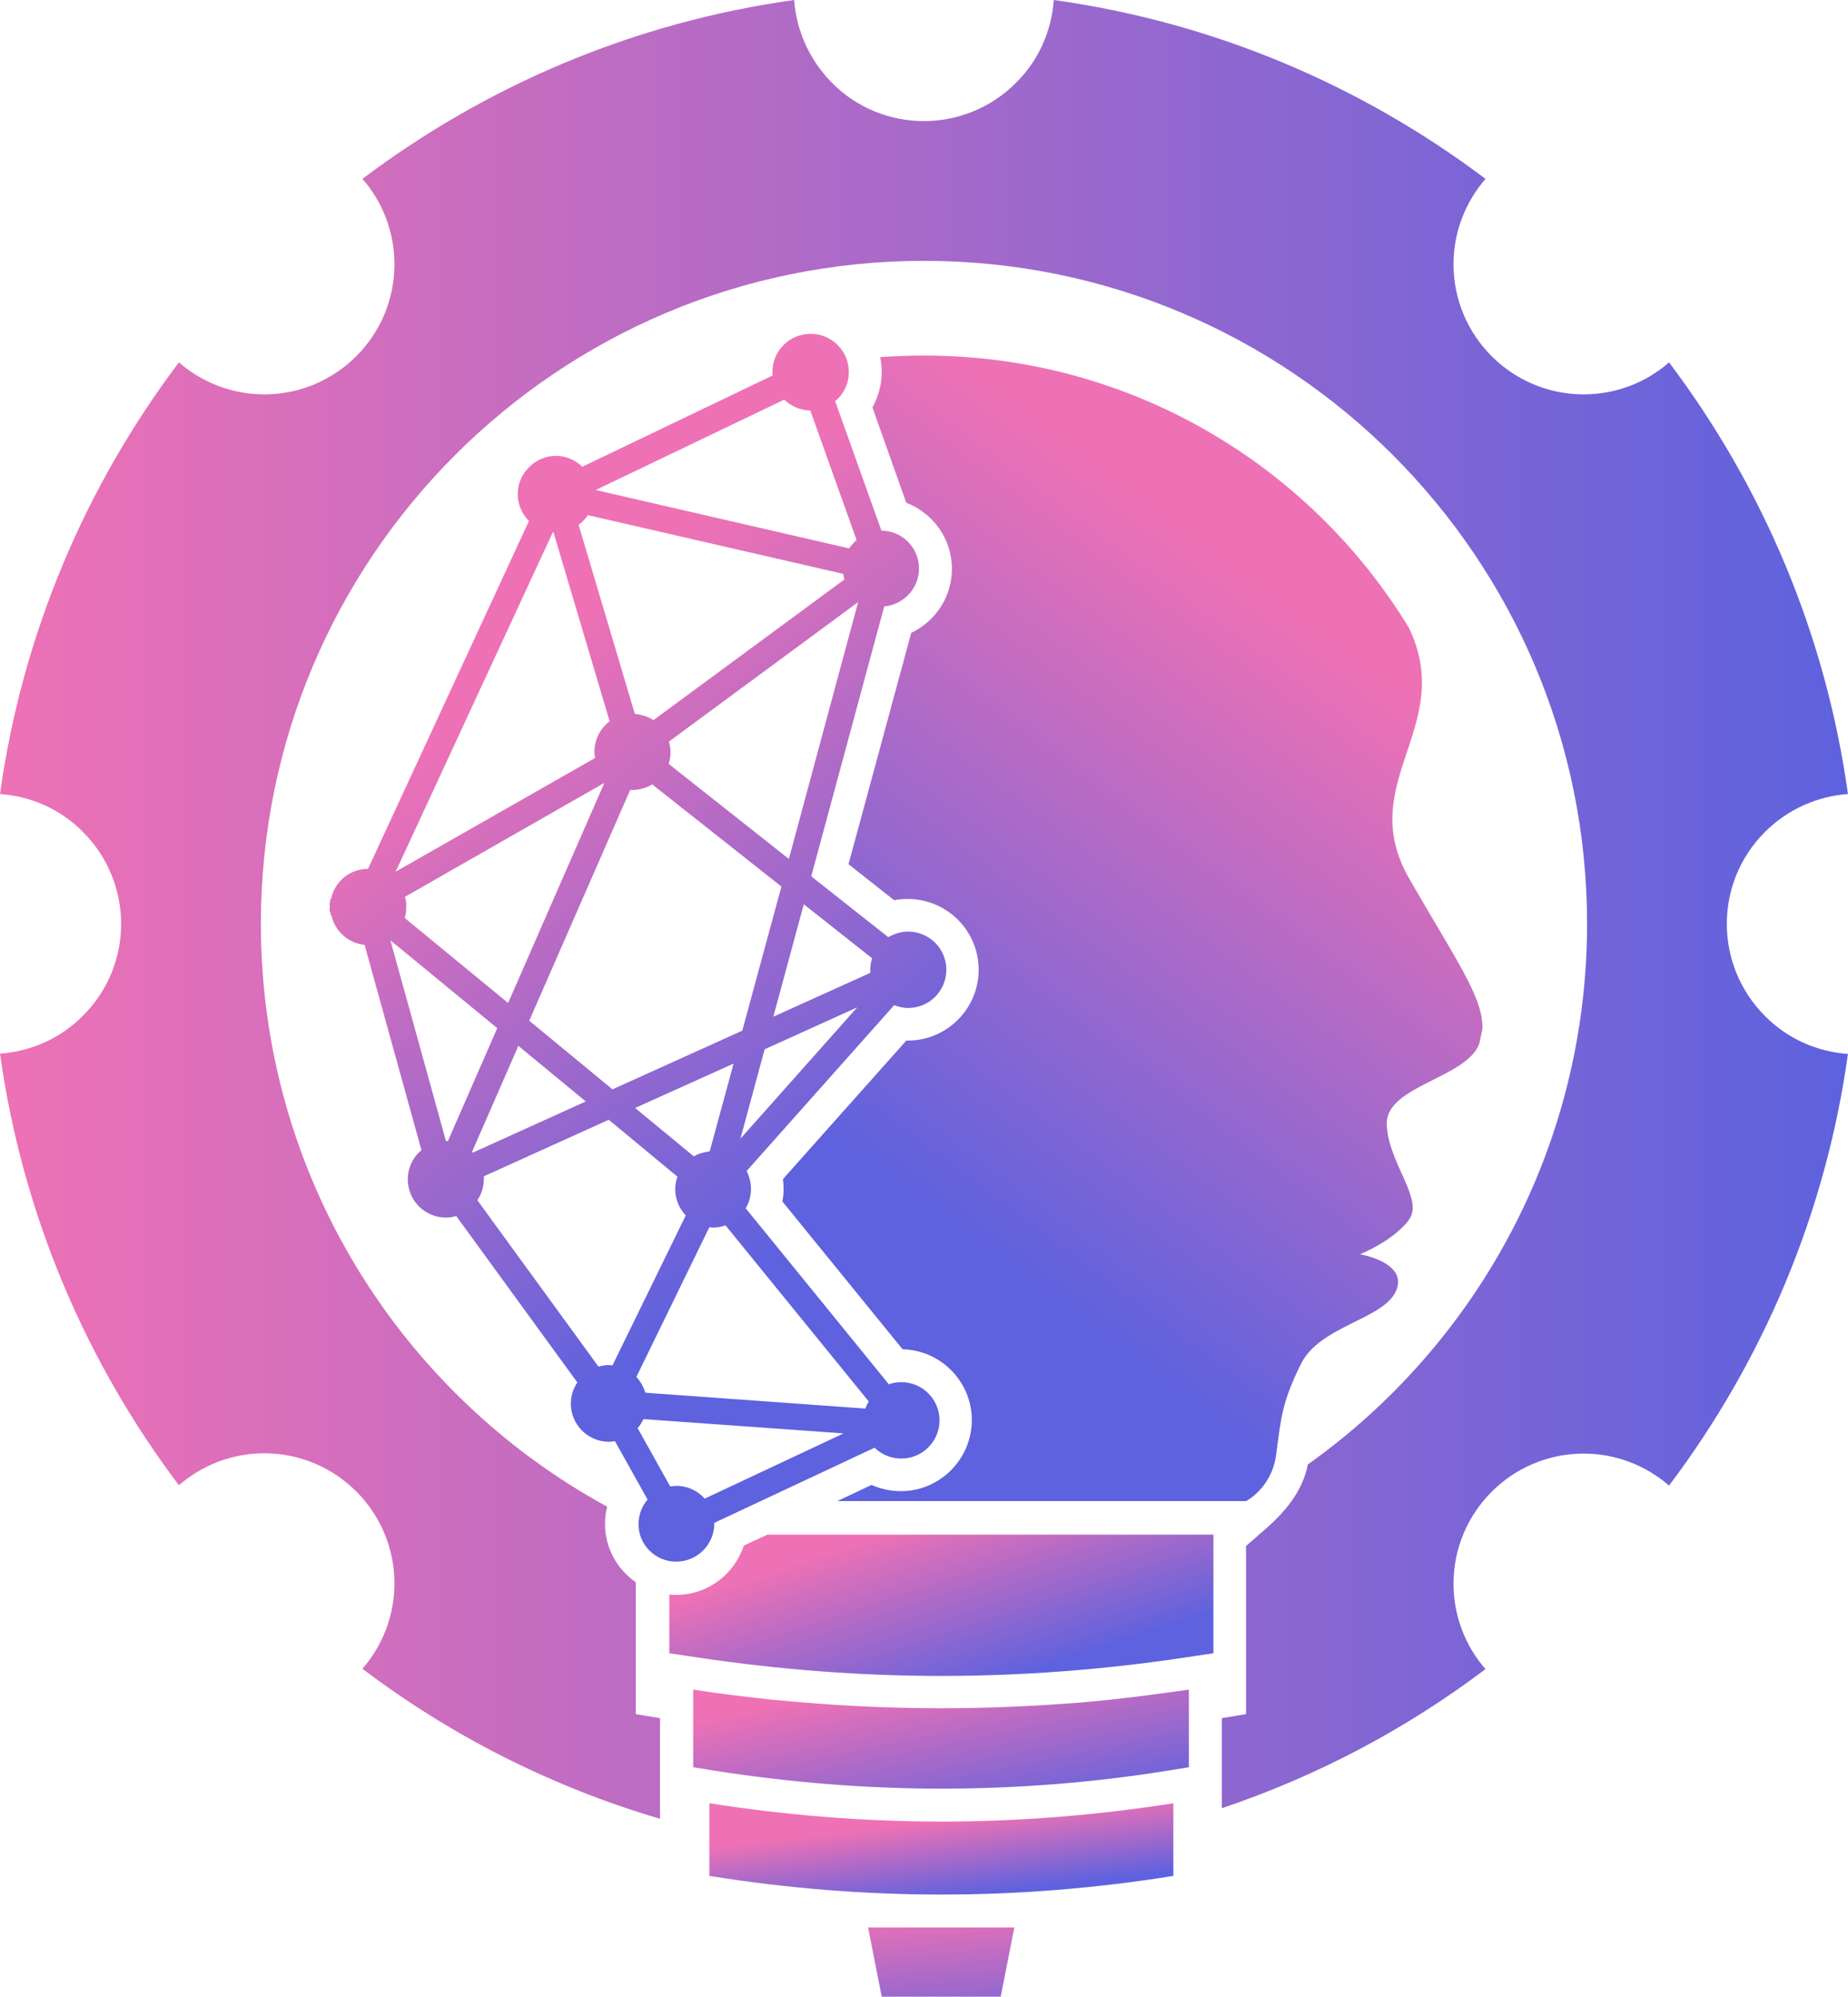 <svg width="1310" height="1416" viewBox="0 0 1310 1416" fill="none" xmlns="http://www.w3.org/2000/svg">
<path d="M642.433 356.444C661.366 363.709 674.796 381.982 674.796 403.338C674.796 423.153 663.128 440.545 645.955 448.691L601.482 612.712L633.846 638.25C637.149 637.59 640.231 637.37 643.533 637.37C671.274 637.37 693.73 659.826 693.73 687.567C693.73 715.307 671.054 737.763 643.533 737.763H642.433L555.028 835.956C555.249 838.157 555.469 840.579 555.469 842.78C555.469 845.863 555.248 848.945 554.588 851.807L639.791 956.604C666.87 957.265 688.887 979.501 688.887 1006.8C688.887 1034.54 666.21 1057.22 638.69 1057.22C631.424 1057.22 624.379 1055.68 617.774 1052.81L593.557 1064.26H883.289C883.289 1064.26 901.563 1055.02 904.645 1031.24C908.168 1004.6 908.828 994.032 922.258 966.952C935.688 939.872 980.821 935.469 989.627 915.214C994.251 904.646 986.986 898.041 979.06 894.078C971.794 890.556 964.089 889.235 964.089 889.235C964.089 889.235 986.105 880.648 998.214 865.677C998.874 864.577 999.535 863.476 1000.2 862.375C1006.8 847.184 984.123 823.406 983.023 797.427C981.922 769.687 1039.6 764.623 1048.63 739.965C1049.29 736.442 1050.17 732.92 1050.83 729.617C1051.71 707.381 1032.12 680.742 998.654 622.399C960.126 554.589 1032.56 514.96 998.654 444.948C928.202 329.364 800.729 252.087 655.202 252.087C644.634 252.087 634.287 252.527 623.939 253.188C624.599 256.71 625.04 260.233 625.04 263.755C625.04 272.562 622.618 281.368 618.435 288.854L642.433 356.444Z" fill="url(#paint0_linear_309_22220)"/>
<path d="M755.814 1207.81C726.312 1210.01 696.59 1211.11 667.088 1211.11C637.807 1211.11 608.525 1210.01 579.244 1207.81C568.236 1206.93 557.228 1206.05 546.22 1204.95C527.946 1202.96 509.673 1200.76 491.399 1197.9V1252.94L506.37 1255.36C559.649 1263.73 613.809 1268.13 667.088 1268.13C720.367 1268.13 774.527 1263.95 827.806 1255.36L842.777 1252.94V1197.9C824.504 1200.54 806.23 1202.96 787.957 1204.95C777.389 1206.05 766.601 1207.15 755.814 1207.81Z" fill="url(#paint1_linear_309_22220)"/>
<path d="M625.038 1415.64H709.36L719.047 1366.54H615.351L625.038 1415.64Z" fill="url(#paint2_linear_309_22220)"/>
<path d="M502.848 1278.48V1330C557.668 1338.8 612.489 1343.21 667.309 1343.21C722.129 1343.21 776.949 1338.8 831.77 1330V1278.48C776.949 1287.07 722.129 1291.47 667.309 1291.47C612.489 1291.47 557.668 1287.07 502.848 1278.48Z" fill="url(#paint3_linear_309_22220)"/>
<path d="M527.288 1095.75C520.683 1116 501.749 1130.75 479.513 1130.75C477.751 1130.75 475.99 1130.75 474.449 1130.53V1172.14L495.144 1175.22C552.386 1183.81 610.289 1188.21 667.311 1188.21C724.553 1188.21 782.455 1183.81 839.477 1175.22L860.172 1172.14V1088.04H544.02L527.288 1095.75Z" fill="url(#paint4_linear_309_22220)"/>
<path d="M479.292 1107.19C494.263 1107.19 506.371 1095.08 506.371 1080.11C506.371 1079.89 506.371 1079.67 506.371 1079.67L619.975 1026.39C624.818 1031.24 631.643 1034.1 638.909 1034.1C653.88 1034.1 665.989 1021.99 665.989 1007.02C665.989 992.049 653.88 979.94 638.909 979.94C635.827 979.94 632.964 980.38 630.102 981.481L528.608 856.649C531.03 852.686 532.351 847.843 532.351 842.999C532.351 838.376 531.25 834.193 529.268 830.23L633.845 712.664C636.927 713.765 640.23 714.645 643.752 714.645C658.723 714.645 670.832 702.536 670.832 687.565C670.832 672.594 658.723 660.485 643.752 660.485C638.689 660.485 633.845 662.027 629.662 664.448L575.062 621.297L626.8 429.976C640.45 428.655 651.458 417.207 651.458 403.117C651.458 388.366 639.569 376.257 624.818 376.257L592.014 284.449C597.959 279.606 601.702 272.12 601.702 263.754C601.702 248.783 589.593 236.674 574.622 236.674C559.651 236.674 547.542 248.783 547.542 263.754C547.542 264.635 547.542 265.515 547.762 266.176L412.803 330.903C407.739 326.06 401.134 323.198 394.089 323.198C389.686 323.198 385.283 324.299 381.32 326.5C377.797 328.482 374.715 331.124 372.293 334.426C368.77 339.049 367.009 344.554 367.009 350.278C367.009 357.763 370.091 364.368 374.935 369.432L260.891 616.013C248.122 616.013 237.334 624.819 234.692 637.148L234.032 638.029V639.79L233.591 640.23L233.811 643.093L233.591 646.175L234.252 646.615V648.156L234.912 649.037C237.554 660.265 246.801 668.631 258.47 669.952L298.759 815.479C292.815 820.323 289.072 827.808 289.072 836.174C289.072 851.145 301.181 863.254 316.152 863.254C318.794 863.254 321.216 862.814 323.417 862.153L409.28 980.16C406.418 984.343 404.657 989.627 404.657 995.131C404.657 1010.1 416.766 1022.21 431.737 1022.21C433.058 1022.21 434.599 1021.99 435.92 1021.77L459.037 1063.16C455.074 1067.78 452.652 1073.95 452.652 1080.55C452.432 1095.08 464.541 1107.19 479.292 1107.19ZM524.865 807.333L542.038 743.927L607.646 714.205L524.865 807.333ZM434.159 772.327L375.155 723.672L446.708 560.092C447.148 560.092 447.809 560.092 448.249 560.092C453.313 560.092 458.156 558.551 462.339 556.129L553.926 628.562L526.186 730.717L434.159 772.327ZM520.022 754.054L503.069 816.36C499.106 816.8 495.143 817.901 491.841 819.882L450.23 785.537L520.022 754.054ZM287.091 635.827L428.434 555.028L360.184 711.123L286.87 650.798C287.751 648.376 287.971 645.735 287.971 642.872C288.191 640.671 287.751 638.249 287.091 635.827ZM618.214 679.419C617.333 682.061 616.893 684.923 616.893 687.785C616.893 688.446 616.893 689.106 616.893 689.767L548.202 720.81L569.778 641.111L618.214 679.419ZM559.21 608.968L474.008 541.598C474.888 538.956 475.329 536.094 475.329 533.232C475.329 530.59 474.888 528.168 474.228 525.746L608.306 426.894L559.21 608.968ZM555.908 283.349C560.751 287.972 567.136 290.834 574.401 291.054L607.206 382.862C605.224 384.623 603.463 386.604 601.922 388.806L422.27 347.416L555.908 283.349ZM416.766 365.249L597.739 406.859C597.959 408.18 598.179 409.721 598.619 410.822L463.22 510.555C459.477 508.134 454.854 506.592 450.01 506.152L410.161 372.074C412.803 370.092 415.004 367.891 416.766 365.249ZM391.887 377.358C392.108 377.358 392.108 377.358 392.328 377.358L432.177 511.436C425.572 516.28 421.389 524.205 421.389 533.012C421.389 534.553 421.609 536.094 421.829 537.415L280.486 617.994L391.887 377.358ZM317.473 809.094C317.033 809.094 316.592 809.094 316.152 809.094L276.743 666.65L352.479 728.956L317.473 809.094ZM334.645 816.58L367.45 741.505L415.225 780.914L335.086 817.24C334.866 817.02 334.645 816.8 334.645 816.58ZM434.159 968.051C433.278 968.051 432.397 967.831 431.517 967.831C428.875 967.831 426.453 968.271 424.251 968.932L338.388 850.925C341.25 846.742 343.012 841.458 343.012 835.954C343.012 835.294 343.012 834.633 343.012 833.973L431.517 793.903L480.172 834.193C479.292 837.055 478.631 839.917 478.631 842.999C478.631 850.265 481.493 856.87 486.117 861.713L434.159 968.051ZM502.849 870.079C503.73 870.079 504.61 870.299 505.491 870.299C508.573 870.299 511.435 869.859 514.297 868.758L615.792 993.59C614.911 995.131 614.031 996.892 613.37 998.654L457.496 987.425C456.175 983.242 453.973 979.279 451.111 976.197L502.849 870.079ZM451.992 1012.52C453.753 1010.54 455.074 1008.34 456.175 1006.14L597.959 1016.27L499.547 1062.5C494.703 1057 487.438 1053.47 479.512 1053.47C477.971 1053.47 476.43 1053.69 475.109 1053.91L451.992 1012.52Z" fill="url(#paint5_linear_309_22220)"/>
<path d="M1251.18 589.813C1267.47 573.521 1288.61 564.494 1309.96 562.953C1294.11 449.13 1249.2 344.553 1183.15 256.929C1167.08 271.019 1145.72 279.605 1122.6 279.605C1071.75 279.605 1030.36 238.215 1030.36 187.358C1030.36 164.241 1038.94 143.105 1053.03 126.813C965.409 60.765 860.832 15.852 747.008 0C745.467 21.356 736.661 42.491 720.149 58.783C684.042 94.89 625.699 94.89 589.813 58.783C573.521 42.271 564.494 21.356 562.953 0C449.13 15.852 344.553 60.765 256.929 126.813C271.019 142.885 279.605 164.241 279.605 187.358C279.605 238.215 238.215 279.605 187.358 279.605C164.241 279.605 143.105 271.019 126.813 256.929C60.765 344.553 15.852 449.13 0 562.953C21.356 564.494 42.491 573.301 58.783 589.813C94.89 625.919 94.89 684.262 58.783 720.149C42.491 736.661 21.356 745.467 0 747.008C15.852 860.832 60.765 965.409 126.813 1053.03C143.105 1038.94 164.241 1030.36 187.358 1030.36C238.215 1030.36 279.605 1071.75 279.605 1122.6C279.605 1145.72 271.019 1166.86 256.929 1183.15C319.455 1230.48 390.787 1266.81 467.843 1289.49V1218.15L450.671 1215.29V1121.72C437.461 1112.7 428.875 1097.51 428.875 1080.33C428.875 1076.15 429.315 1072.19 430.416 1068.22C284.229 988.526 184.936 833.312 184.936 654.981C184.936 395.41 395.41 184.936 654.981 184.936C914.551 184.936 1125.03 395.41 1125.03 654.981C1125.03 813.057 1046.87 953.08 927.101 1038.28C923.138 1058.54 909.488 1073.29 896.058 1084.96C894.297 1086.5 892.315 1088.04 890.774 1089.58C888.572 1091.56 885.49 1093.98 883.288 1096.18V1215.29L866.116 1218.15V1282C934.146 1259.1 997.112 1225.64 1053.03 1183.37C1038.94 1167.3 1030.36 1145.94 1030.36 1122.82C1030.36 1071.97 1071.75 1030.58 1122.6 1030.58C1145.72 1030.58 1166.86 1039.16 1183.15 1053.25C1249.2 965.629 1294.11 861.052 1309.96 747.229C1288.61 745.688 1267.47 736.881 1251.18 720.369C1215.07 684.262 1215.07 625.699 1251.18 589.813Z" fill="url(#paint6_linear_309_22220)"/>
<defs>
<linearGradient id="paint0_linear_309_22220" x1="921.713" y1="437.43" x2="624.073" y2="834.449" gradientUnits="userSpaceOnUse">
<stop offset="5.32779e-09" stop-color="#EE71B5"/>
<stop offset="1" stop-color="#5E62DE"/>
</linearGradient>
<linearGradient id="paint1_linear_309_22220" x1="659.049" y1="1186.03" x2="683.154" y2="1303.36" gradientUnits="userSpaceOnUse">
<stop offset="5.32779e-09" stop-color="#EE71B5"/>
<stop offset="1" stop-color="#5E62DE"/>
</linearGradient>
<linearGradient id="paint2_linear_309_22220" x1="666.256" y1="1353.84" x2="673.714" y2="1457.26" gradientUnits="userSpaceOnUse">
<stop offset="5.32779e-09" stop-color="#EE71B5"/>
<stop offset="1" stop-color="#5E62DE"/>
</linearGradient>
<linearGradient id="paint3_linear_309_22220" x1="665.582" y1="1290.74" x2="672.088" y2="1345.77" gradientUnits="userSpaceOnUse">
<stop offset="5.32779e-09" stop-color="#EE71B5"/>
<stop offset="1" stop-color="#5E62DE"/>
</linearGradient>
<linearGradient id="paint4_linear_309_22220" x1="650.097" y1="1078.13" x2="690.296" y2="1199.77" gradientUnits="userSpaceOnUse">
<stop offset="5.32779e-09" stop-color="#EE71B5"/>
<stop offset="1" stop-color="#5E62DE"/>
</linearGradient>
<linearGradient id="paint5_linear_309_22220" x1="368.361" y1="472.785" x2="640.458" y2="814.749" gradientUnits="userSpaceOnUse">
<stop offset="5.32779e-09" stop-color="#EE71B5"/>
<stop offset="1" stop-color="#5E62DE"/>
</linearGradient>
<linearGradient id="paint6_linear_309_22220" x1="0.22" y1="644.746" x2="1310.03" y2="644.746" gradientUnits="userSpaceOnUse">
<stop offset="5.32779e-09" stop-color="#EE71B5"/>
<stop offset="1" stop-color="#5E62DE"/>
</linearGradient>
</defs>
</svg>
